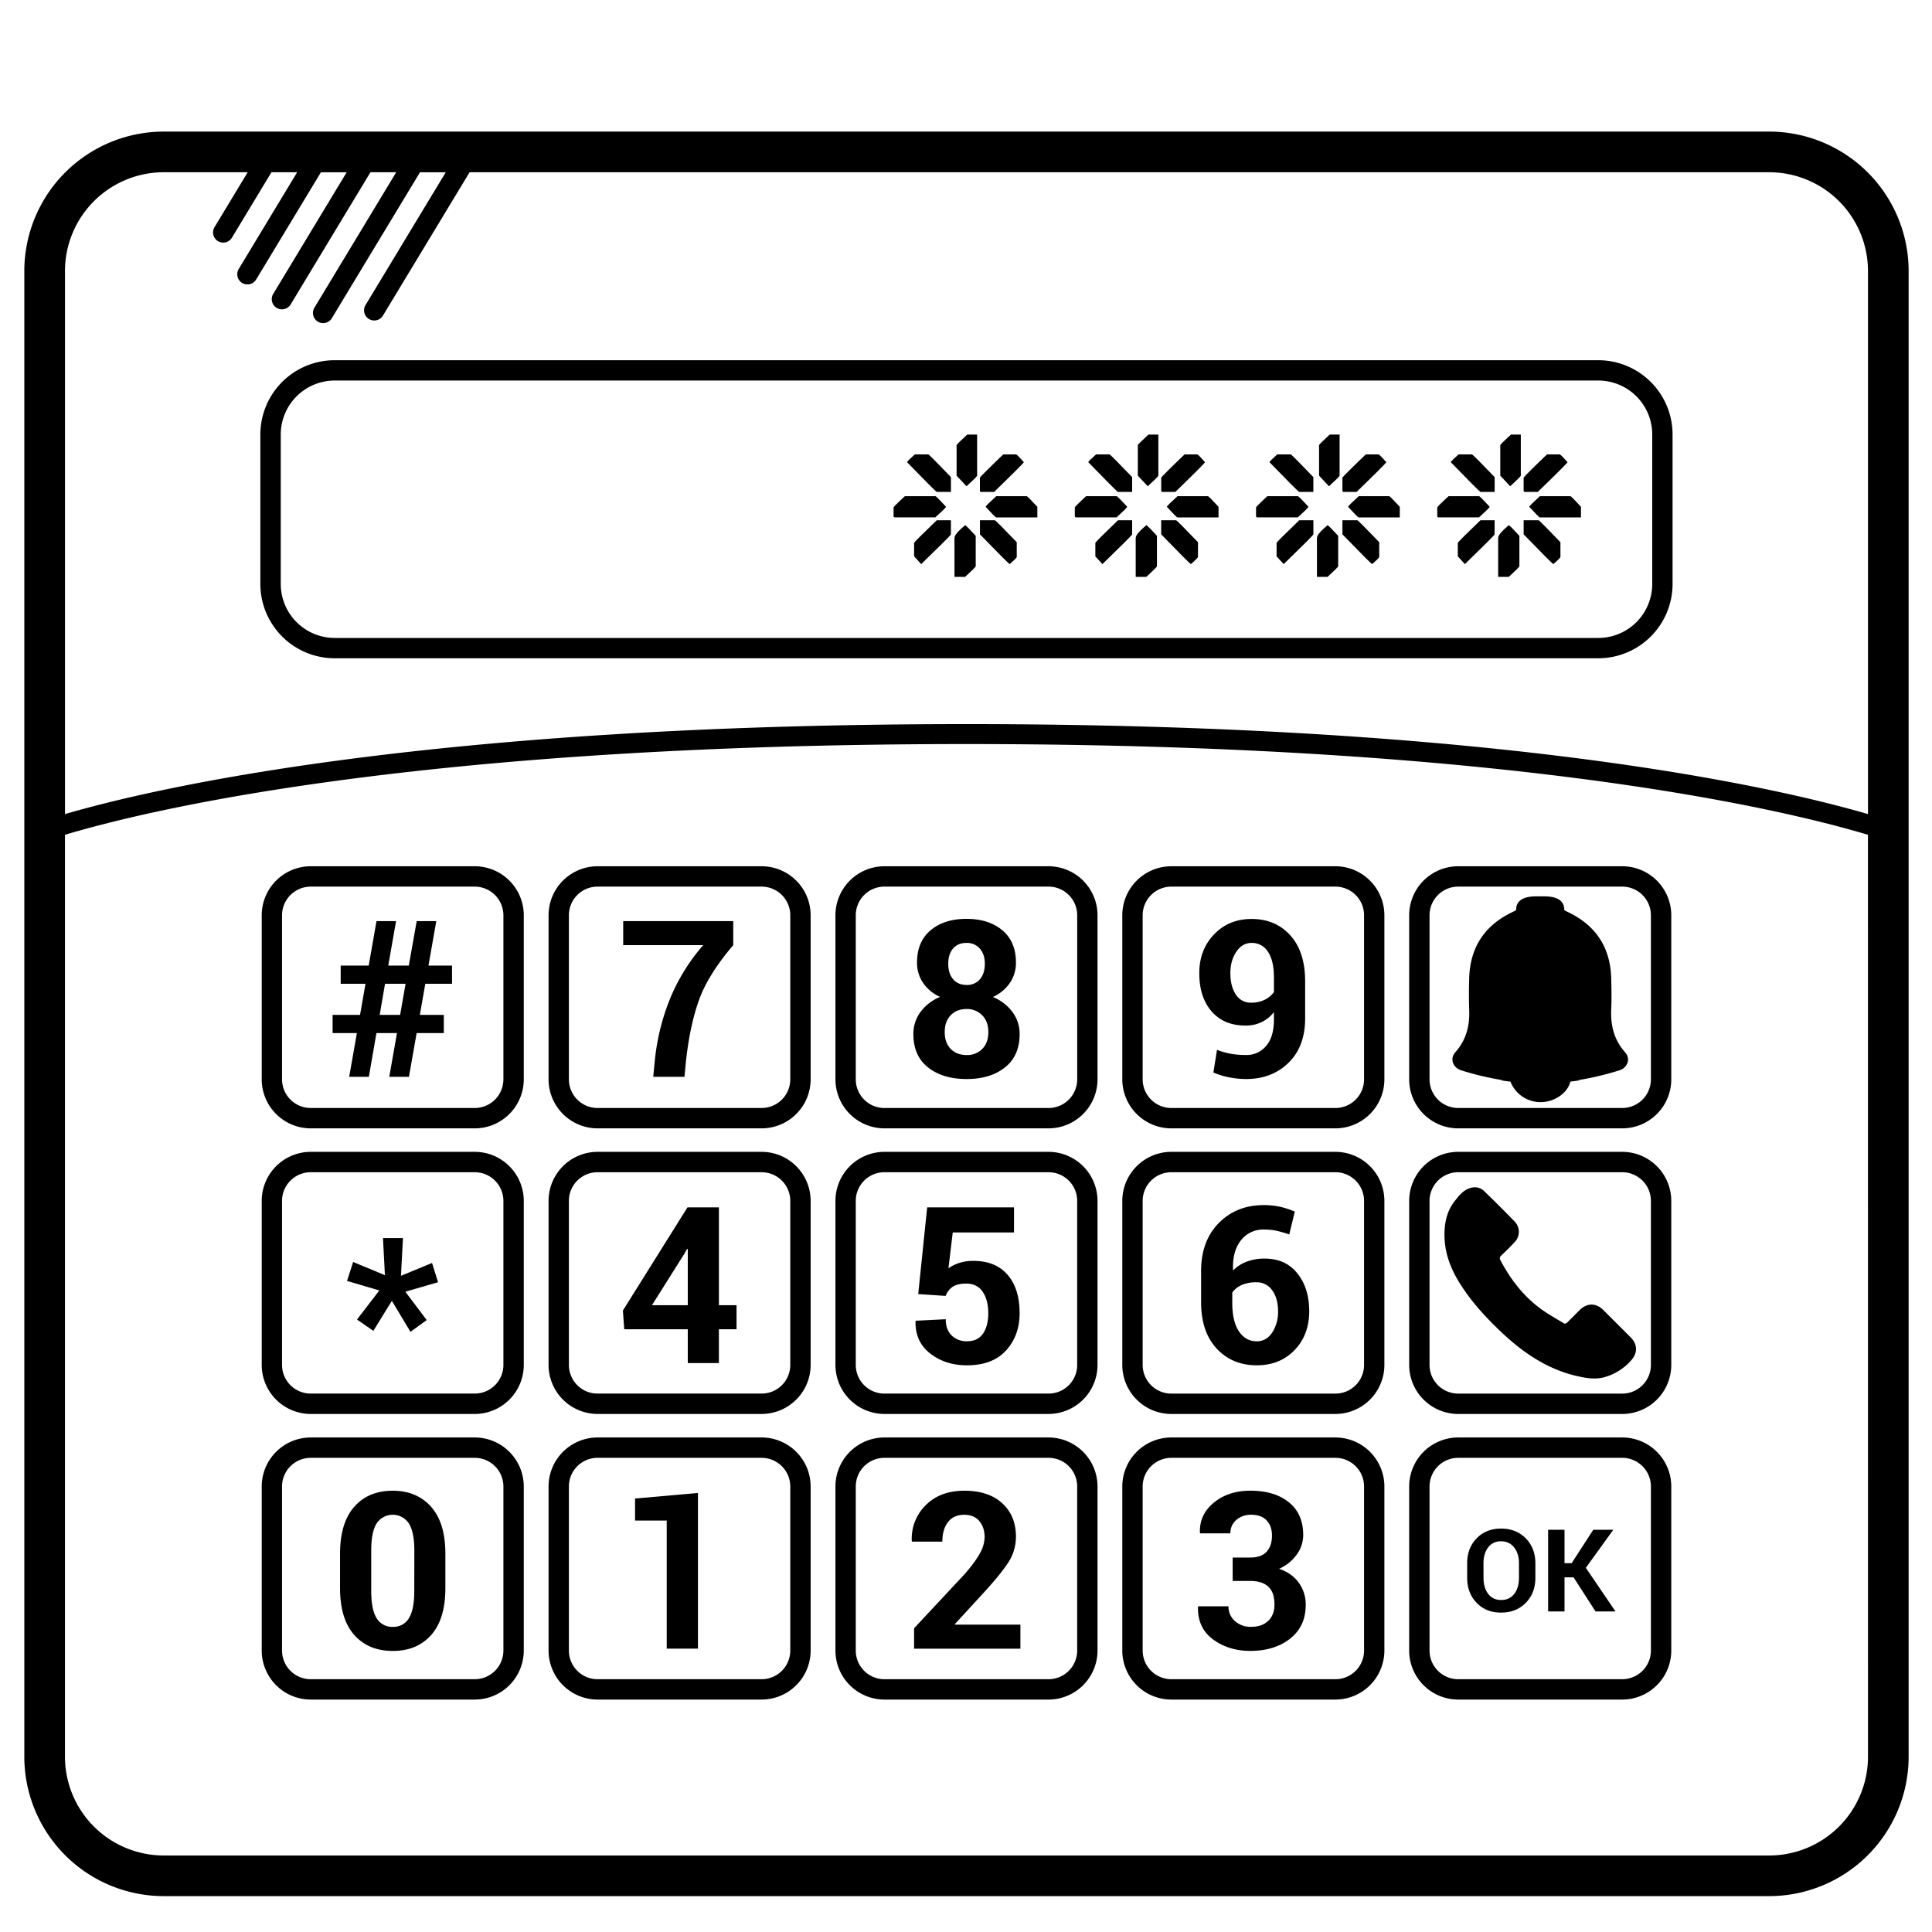 <svg id="Layer_1" data-name="Layer 1" xmlns="http://www.w3.org/2000/svg" viewBox="0 0 1417.32 1417.32"><title>1Artboard 9</title><path d="M1297.93,96.54H120.09A102.36,102.36,0,0,0,17.84,198.77v1090A102.36,102.36,0,0,0,120.09,1391H1297.93a102.36,102.36,0,0,0,102.25-102.25v-1090A102.36,102.36,0,0,0,1297.93,96.54Zm72.43,1192.22a72.5,72.5,0,0,1-72.43,72.43H120.09a72.5,72.5,0,0,1-72.43-72.43V612.41c60.55-18.15,259.77-66.57,661.34-66.57s600.8,48.42,661.34,66.57Zm0-691.55c-66.75-19.44-267.61-66-661.34-66s-594.6,46.54-661.34,66V198.77a72.5,72.5,0,0,1,72.43-72.41h61.6l-24.12,39.93A7.47,7.47,0,1,0,170.36,174l28.78-47.64H218l-42.73,70.74a7.47,7.47,0,1,0,12.78,7.72l47.39-78.45h18.89l-53.75,89a7.47,7.47,0,1,0,12.78,7.72l58.41-96.73h18.9l-59.87,99.12a7.47,7.47,0,1,0,12.78,7.72l64.53-106.83h18.9l-58.72,97.19a7.47,7.47,0,1,0,12.78,7.72L344.5,126.36h953.43a72.5,72.5,0,0,1,72.43,72.41Z"/><path d="M1172.53,264.25h-927A54.53,54.53,0,0,0,191,318.72v109.7a54.54,54.54,0,0,0,54.47,54.49h927A54.54,54.54,0,0,0,1227,428.42V318.72A54.53,54.53,0,0,0,1172.53,264.25Zm39.56,164.17A39.61,39.61,0,0,1,1172.53,468h-927a39.61,39.61,0,0,1-39.56-39.58V318.72a39.61,39.61,0,0,1,39.56-39.56h927a39.61,39.61,0,0,1,39.56,39.56Z"/><path d="M670.6,398.27v9.87l5.18,5.71q21.43-20.77,21.81-21.81V381.65H687.21Q670.72,397.49,670.6,398.27Z"/><path d="M719.93,360.87h9.35q21.43-20.77,21.81-21.81-5.07-5.7-5.71-5.71H736q-17,16.36-17.14,17.14v9.35A.91.91,0,0,0,719.93,360.87Z"/><path d="M701.76,326.6v22.34l7.27,7.79q7.8-7.14,7.79-7.79V318.81h-7.27C704.35,323.57,701.76,326.18,701.76,326.6Z"/><path d="M729.8,381.65H718.9V392q20.77,21.43,21.81,21.81c3.45-3,5.18-4.75,5.18-5.18V397.76Q730.58,381.79,729.8,381.65Z"/><path d="M753.17,364H730.84c-5.2,4.76-7.79,7.37-7.79,7.79q7.14,7.8,7.79,7.79H761v-7.79C756.2,366.6,753.59,364,753.17,364Z"/><path d="M681,333.35h-9.87q-5.7,5.07-5.71,5.71,20.77,21.43,21.81,21.81h10.38V350Q681.76,333.5,681,333.35Z"/><path d="M694,371.78c-4.76-5.18-7.37-7.79-7.79-7.79H663.84c-5.53,5.11-8.31,7.88-8.31,8.31v6.23a.92.92,0,0,0,1,1h29.6C691.36,374.82,694,372.22,694,371.78Z"/><path d="M708,385.29q-7.8,6.49-7.79,9.35V423.2H708c5.18-4.75,7.79-7.35,7.79-7.79V393.08C711,387.89,708.41,385.29,708,385.29Z"/><path d="M803.55,398.27v9.87l5.18,5.71q21.43-20.77,21.81-21.81V381.65H820.17Q803.68,397.49,803.55,398.27Z"/><path d="M813.93,333.35h-9.87q-5.7,5.07-5.71,5.71,20.77,21.43,21.81,21.81h10.38V350Q814.71,333.5,813.93,333.35Z"/><path d="M886.13,364H863.79c-5.2,4.76-7.79,7.37-7.79,7.79q7.14,7.8,7.79,7.79h30.13v-7.79C889.16,366.6,886.55,364,886.13,364Z"/><path d="M840.95,385.29q-7.8,6.49-7.79,9.35V423.2h7.79c5.18-4.75,7.79-7.35,7.79-7.79V393.08C844,387.89,841.37,385.29,840.95,385.29Z"/><path d="M852.89,360.87h9.35Q883.66,340.1,884,339.06q-5.07-5.7-5.71-5.71H869q-17,16.36-17.14,17.14v9.35A.91.91,0,0,0,852.89,360.87Z"/><path d="M834.71,326.6v22.34l7.27,7.79q7.8-7.14,7.79-7.79V318.81H842.5C837.31,323.57,834.71,326.18,834.71,326.6Z"/><path d="M862.76,381.65H851.85V392q20.77,21.43,21.81,21.81c3.45-3,5.18-4.75,5.18-5.18V397.76Q863.54,381.79,862.76,381.65Z"/><path d="M826.92,371.78c-4.76-5.18-7.37-7.79-7.79-7.79H796.8c-5.53,5.11-8.31,7.88-8.31,8.31v6.23a.92.92,0,0,0,1,1h29.6C824.32,374.82,826.92,372.22,826.92,371.78Z"/><path d="M995.71,381.65H984.81V392q20.77,21.43,21.81,21.81c3.45-3,5.18-4.75,5.18-5.18V397.76Q996.49,381.79,995.71,381.65Z"/><path d="M1019.08,364H996.75c-5.2,4.76-7.79,7.37-7.79,7.79q7.14,7.8,7.79,7.79h30.13v-7.79C1022.11,366.6,1019.51,364,1019.08,364Z"/><path d="M946.89,333.35H937q-5.7,5.07-5.71,5.71,20.77,21.43,21.81,21.81h10.38V350Q947.67,333.5,946.89,333.35Z"/><path d="M985.84,360.87h9.35q21.43-20.77,21.81-21.81-5.07-5.7-5.71-5.71h-9.35q-17,16.36-17.14,17.14v9.35A.91.91,0,0,0,985.84,360.87Z"/><path d="M973.9,385.29q-7.8,6.49-7.79,9.35V423.2h7.79c5.18-4.75,7.79-7.35,7.79-7.79V393.08C976.93,387.89,974.32,385.29,973.9,385.29Z"/><path d="M967.67,326.6v22.34l7.27,7.79q7.8-7.14,7.79-7.79V318.81h-7.27C970.26,323.57,967.67,326.18,967.67,326.6Z"/><path d="M936.51,398.27v9.87l5.18,5.71q21.43-20.77,21.81-21.81V381.65H953.12Q936.63,397.49,936.51,398.27Z"/><path d="M959.88,371.78c-4.76-5.18-7.37-7.79-7.79-7.79H929.75c-5.53,5.11-8.31,7.88-8.31,8.31v6.23a.92.92,0,0,0,1,1h29.6C957.27,374.82,959.88,372.22,959.88,371.78Z"/><path d="M1069.45,398.27v9.87l5.18,5.71q21.43-20.77,21.81-21.81V381.65h-10.38Q1069.58,397.49,1069.45,398.27Z"/><path d="M1128.66,381.65h-10.91V392q20.77,21.43,21.81,21.81c3.45-3,5.18-4.75,5.18-5.18V397.76Q1129.43,381.79,1128.66,381.65Z"/><path d="M1092.82,371.78c-4.76-5.18-7.37-7.79-7.79-7.79h-22.34c-5.53,5.11-8.31,7.88-8.31,8.31v6.23a.92.92,0,0,0,1,1H1085C1090.22,374.82,1092.82,372.22,1092.82,371.78Z"/><path d="M1106.84,385.29q-7.8,6.49-7.79,9.35V423.2h7.79c5.18-4.75,7.79-7.35,7.79-7.79V393.08C1109.87,387.89,1107.27,385.29,1106.84,385.29Z"/><path d="M1100.61,326.6v22.34l7.27,7.79q7.8-7.14,7.79-7.79V318.81h-7.27C1103.2,323.57,1100.61,326.18,1100.61,326.6Z"/><path d="M1079.83,333.35H1070q-5.7,5.07-5.71,5.71,20.77,21.43,21.81,21.81h10.38V350Q1080.61,333.5,1079.83,333.35Z"/><path d="M1152,364h-22.34c-5.2,4.76-7.79,7.37-7.79,7.79q7.14,7.8,7.79,7.79h30.13v-7.79C1155.06,366.6,1152.45,364,1152,364Z"/><path d="M1118.78,360.87h9.35q21.43-20.77,21.81-21.81-5.07-5.7-5.71-5.71h-9.35q-17,16.36-17.14,17.14v9.35A.91.91,0,0,0,1118.78,360.87Z"/><path d="M348.3,635.49H227.9A36,36,0,0,0,192,671.43v120.4a36,36,0,0,0,35.94,35.94H348.3a36,36,0,0,0,35.94-35.94V671.43A36,36,0,0,0,348.3,635.49Zm21,156.34a21.05,21.05,0,0,1-21,21H227.9a21.05,21.05,0,0,1-21-21V671.43a21.05,21.05,0,0,1,21-21H348.3a21.05,21.05,0,0,1,21,21Z"/><path d="M558.75,635.49H438.35a36,36,0,0,0-35.92,35.94v120.4a36,36,0,0,0,35.92,35.94h120.4a36,36,0,0,0,35.94-35.94V671.43A36,36,0,0,0,558.75,635.49Zm21,156.34a21.05,21.05,0,0,1-21,21H438.35a21,21,0,0,1-21-21V671.43a21,21,0,0,1,21-21h120.4a21.05,21.05,0,0,1,21,21Z"/><path d="M859.26,827.77H979.67a36,36,0,0,0,35.92-35.94V671.43a36,36,0,0,0-35.92-35.94H859.26a36,36,0,0,0-35.94,35.94v120.4A36,36,0,0,0,859.26,827.77Zm-21-156.34a21.05,21.05,0,0,1,21-21H979.67a21,21,0,0,1,21,21v120.4a21,21,0,0,1-21,21H859.26a21.05,21.05,0,0,1-21-21Z"/><path d="M612.88,671.43v120.4a36,36,0,0,0,35.92,35.94H769.22a36,36,0,0,0,35.92-35.94V671.43a36,36,0,0,0-35.92-35.94H648.8A36,36,0,0,0,612.88,671.43Zm177.35,0v120.4a21,21,0,0,1-21,21H648.8a21,21,0,0,1-21-21V671.43a21,21,0,0,1,21-21H769.22A21,21,0,0,1,790.23,671.43Z"/><path d="M1069.71,827.77h120.4a36,36,0,0,0,35.94-35.94V671.43a36,36,0,0,0-35.94-35.94h-120.4a36,36,0,0,0-35.94,35.94v120.4A36,36,0,0,0,1069.71,827.77Zm-21-156.34a21.05,21.05,0,0,1,21-21h120.4a21.05,21.05,0,0,1,21,21v120.4a21.05,21.05,0,0,1-21,21h-120.4a21.05,21.05,0,0,1-21-21Z"/><path d="M348.3,845H227.9A36,36,0,0,0,192,880.95v120.4a36,36,0,0,0,35.94,35.94H348.3a36,36,0,0,0,35.94-35.94V880.95A36,36,0,0,0,348.3,845Zm21,156.34a21.05,21.05,0,0,1-21,21H227.9a21.05,21.05,0,0,1-21-21V880.95a21.05,21.05,0,0,1,21-21H348.3a21.05,21.05,0,0,1,21,21Z"/><path d="M558.75,845H438.35a36,36,0,0,0-35.92,35.94v120.4a36,36,0,0,0,35.92,35.94h120.4a36,36,0,0,0,35.94-35.94V880.95A36,36,0,0,0,558.75,845Zm21,156.34a21.05,21.05,0,0,1-21,21H438.35a21,21,0,0,1-21-21V880.95a21,21,0,0,1,21-21h120.4a21.05,21.05,0,0,1,21,21Z"/><path d="M859.26,1037.29H979.67a36,36,0,0,0,35.92-35.94V880.95A36,36,0,0,0,979.67,845H859.26a36,36,0,0,0-35.94,35.94v120.4A36,36,0,0,0,859.26,1037.29Zm-21-156.34a21.05,21.05,0,0,1,21-21H979.67a21,21,0,0,1,21,21v120.4a21,21,0,0,1-21,21H859.26a21.05,21.05,0,0,1-21-21Z"/><path d="M769.22,845H648.8a36,36,0,0,0-35.92,35.94v120.4a36,36,0,0,0,35.92,35.94H769.22a36,36,0,0,0,35.92-35.94V880.95A36,36,0,0,0,769.22,845Zm21,156.34a21,21,0,0,1-21,21H648.8a21,21,0,0,1-21-21V880.95a21,21,0,0,1,21-21H769.22a21,21,0,0,1,21,21Z"/><path d="M1069.71,1037.29h120.4a36,36,0,0,0,35.94-35.94V880.95A36,36,0,0,0,1190.12,845h-120.4a36,36,0,0,0-35.94,35.94v120.4A36,36,0,0,0,1069.71,1037.29Zm-21-156.34a21.05,21.05,0,0,1,21-21h120.4a21.05,21.05,0,0,1,21,21v120.4a21.05,21.05,0,0,1-21,21h-120.4a21.05,21.05,0,0,1-21-21Z"/><path d="M348.3,1054.53H227.9A36,36,0,0,0,192,1090.47v120.4a36,36,0,0,0,35.94,35.94H348.3a36,36,0,0,0,35.94-35.94v-120.4A36,36,0,0,0,348.3,1054.53Zm21,156.34a21.05,21.05,0,0,1-21,21H227.9a21.05,21.05,0,0,1-21-21v-120.4a21.05,21.05,0,0,1,21-21H348.3a21.05,21.05,0,0,1,21,21Z"/><path d="M558.75,1054.53H438.35a36,36,0,0,0-35.92,35.94v120.4a36,36,0,0,0,35.92,35.94h120.4a36,36,0,0,0,35.94-35.94v-120.4A36,36,0,0,0,558.75,1054.53Zm21,156.34a21.05,21.05,0,0,1-21,21H438.35a21,21,0,0,1-21-21v-120.4a21,21,0,0,1,21-21h120.4a21.05,21.05,0,0,1,21,21Z"/><path d="M859.26,1246.81H979.67a36,36,0,0,0,35.92-35.94v-120.4a36,36,0,0,0-35.92-35.94H859.26a36,36,0,0,0-35.94,35.94v120.4A36,36,0,0,0,859.26,1246.81Zm-21-156.34a21.05,21.05,0,0,1,21-21H979.67a21,21,0,0,1,21,21v120.4a21,21,0,0,1-21,21H859.26a21.05,21.05,0,0,1-21-21Z"/><path d="M769.22,1054.53H648.8a36,36,0,0,0-35.92,35.94v120.4a36,36,0,0,0,35.92,35.94H769.22a36,36,0,0,0,35.92-35.94v-120.4A36,36,0,0,0,769.22,1054.53Zm21,156.34a21,21,0,0,1-21,21H648.8a21,21,0,0,1-21-21v-120.4a21,21,0,0,1,21-21H769.22a21,21,0,0,1,21,21Z"/><path d="M1069.71,1246.81h120.4a36,36,0,0,0,35.94-35.94v-120.4a36,36,0,0,0-35.94-35.94h-120.4a36,36,0,0,0-35.94,35.94v120.4A36,36,0,0,0,1069.71,1246.81Zm-21-156.34a21.05,21.05,0,0,1,21-21h120.4a21.05,21.05,0,0,1,21,21v120.4a21.05,21.05,0,0,1-21,21h-120.4a21.05,21.05,0,0,1-21-21Z"/><polygon points="465.88 1115.48 489.11 1115.48 489.11 1209.46 512.01 1209.46 512.01 1095.24 465.88 1099.32 465.88 1115.48"/><path d="M527.39,885.72H504.33l-47.38,75.7,1,13.73h46.6v24.78h22.83V975.16h12.94V957.5H527.39ZM504.56,957.5H478.28l24-38.11,1.81-3.23.47.16Z"/><path d="M457.18,693.37h58.68a142.57,142.57,0,0,0-24.08,38.72,164.55,164.55,0,0,0-11.44,46.25l-1.11,11.61h22.9l1.11-11.61q2.9-26.3,9.61-44.88t25.06-40.09V675.73H457.18Z"/><path d="M700.51,1191.42l20.31-22.12q13.11-14.2,18.78-22.95a34.31,34.31,0,0,0,5.69-19.1q0-15.29-10.08-24.48t-27.74-9.17q-17.89,0-28.44,10.7a34.53,34.53,0,0,0-10.16,26.17l.16.47h22.28q0-8.93,4.12-14.31t12-5.37q7.14,0,11,4.59t3.89,11.81a25.17,25.17,0,0,1-3.38,11.72q-3.36,6.31-11.37,15.49l-37,39.62v15h78v-17.65h-48Z"/><path d="M288.05,1093.6q-17.8,0-28.19,11.81t-10.4,34.39V1165q0,22.67,10.43,34.41t28.32,11.72q17.73,0,28.13-11.72T326.73,1165V1139.8q0-22.58-10.47-34.39T288.05,1093.6Zm15.86,73.52q0,13.8-4,20.07a13,13,0,0,1-11.69,6.28,13.25,13.25,0,0,1-11.88-6.28q-4-6.27-4-20.07v-29.69c0-9.1,1.32-15.73,4-19.92a14.17,14.17,0,0,1,23.54,0q4.06,6.31,4.08,19.88Z"/><path d="M889.89,1202.67q11.42,8.43,27.35,8.43,17.8,0,29.21-9t11.42-24.67a27.2,27.2,0,0,0-5-16.24q-5-7-14.47-10.35a31.36,31.36,0,0,0,12.94-10.48,24.18,24.18,0,0,0,4.7-14.15q0-15.68-10.54-24.16t-28.28-8.47q-15.94,0-26.68,8.71t-10.28,22.12l.16.47h22.21A12.35,12.35,0,0,1,907,1115a16,16,0,0,1,10.83-3.77q7.45,0,11.37,4.15t3.92,11.07c0,5.07-1.31,9-3.92,11.88s-6.64,4.28-12.09,4.28H904.29v17.18h12.86c5.85,0,10.29,1.4,13.29,4.18s4.51,7.19,4.51,13.19q0,7.51-4.59,11.9c-3.06,2.93-7.24,4.38-12.51,4.38a17.07,17.07,0,0,1-11.93-4.25,13.9,13.9,0,0,1-4.7-10.8H879l-.16.47Q878.47,1194.24,889.89,1202.67Z"/><path d="M713.29,925a31.62,31.62,0,0,0-9.89,1.6,27.29,27.29,0,0,0-7.62,3.89l3.15-26.36h44.95V885.72h-63.7l-6.58,63.62,20.15,1.34a13.33,13.33,0,0,1,5-6.6q3.49-2.42,10.09-2.43,8,0,12.07,6T725,963.42q0,9.17-3.8,14.84t-11.81,5.68a15.32,15.32,0,0,1-11.28-4.28q-4.32-4.26-4.32-11.88l-22,1.11-.15.39q-.39,15,10.82,23.69t27,8.62q18.67,0,28.6-10.91t9.93-27.37q0-18.19-9.07-28.39T713.29,925Z"/><path d="M922,1001.59q17,0,27.74-11.21t10.7-28.48q0-16.86-8.66-27.72t-24-10.88a36.63,36.63,0,0,0-13.27,2.29,26.55,26.55,0,0,0-9.73,6.28l-.23-.39q-.46-13.8,5.85-21.61A20.44,20.44,0,0,1,927.19,902a43.68,43.68,0,0,1,9.38.9,88.76,88.76,0,0,1,9.22,2.71l4.08-16.79a63.51,63.51,0,0,0-11-3.57A55.18,55.18,0,0,0,927,884.08q-20,0-33,13.25T881.13,933v22.28q0,21.71,11.39,34T922,1001.59Zm-18-53.35a16.38,16.38,0,0,1,6.92-5.56,26,26,0,0,1,10.82-2,13.65,13.65,0,0,1,11.53,5.87q4.3,5.88,4.31,15.35a27.72,27.72,0,0,1-4.27,15.62q-4.28,6.47-11.34,6.47-8.15,0-13.06-7.28T904,955.82Z"/><path d="M675.29,742.37a26.87,26.87,0,0,0-5.23,16.35q0,15.84,10.79,24.36t28.28,8.5q17.34,0,28.09-8.5T748,758.72a26.8,26.8,0,0,0-5.26-16.32,33.56,33.56,0,0,0-14.36-11,30,30,0,0,0,12.43-10.28A26.08,26.08,0,0,0,745.29,706q0-15.2-10-23.57T709,674.08q-16.32,0-26.27,8.34t-10,23.57a26.14,26.14,0,0,0,4.48,15.11,29.83,29.83,0,0,0,12.46,10.24A33.66,33.66,0,0,0,675.29,742.37Zm23.88-46.52q3.54-4.13,9.8-4.12a12.41,12.41,0,0,1,9.86,4.19q3.65,4.19,3.64,11.1,0,7.14-3.57,11.34a12.16,12.16,0,0,1-9.77,4.19q-6.36,0-9.92-4.19c-2.39-2.8-3.57-6.58-3.57-11.34S696.81,698.59,699.17,695.85Zm-1.76,49q4.35-4.61,11.56-4.62a15.49,15.49,0,0,1,11.62,4.62c3,3.09,4.47,7.18,4.47,12.29s-1.47,9.26-4.4,12.29a15.31,15.31,0,0,1-11.53,4.54c-4.86,0-8.75-1.5-11.69-4.5s-4.38-7.11-4.38-12.33S694.49,747.91,697.4,744.82Z"/><path d="M914,752.36a26.33,26.33,0,0,0,11.42-2.5,25.59,25.59,0,0,0,9.13-7.37v5.64q0,12.45-5.68,19.13a18.45,18.45,0,0,1-14.72,6.68,64,64,0,0,1-11.26-.9,55.33,55.33,0,0,1-10.08-2.87l-2.67,16.61a55.88,55.88,0,0,0,11.72,3.58,64.47,64.47,0,0,0,12.28,1.22q18.91,0,31.12-11.93T957.46,747V720q0-21.8-10.91-33.84t-28.39-12q-16.71,0-27.54,11.33t-10.82,28.44q0,17.74,9.13,28.13T914,752.36Zm-7-54.2q4.35-6.44,11.25-6.44a13.72,13.72,0,0,1,11.93,6.51q4.39,6.51,4.38,19.06v10.51a18.58,18.58,0,0,1-6.81,5.65,21.87,21.87,0,0,1-9.89,2.11,12.7,12.7,0,0,1-11.26-6q-4-6-4-15.73Q902.64,704.59,907,698.16Z"/><path d="M320.06,675.73H305.7l-5.81,32.63H284.83l5.72-32.63H276.2l-5.72,32.63H249.93V721.7h18.2l-4,22.83H244v13.34h17.81l-5.65,32.08h14.43l5.56-32.08h15.07l-5.65,32.08H300l5.65-32.08h19.93V744.53H308l4-22.83h19.61V708.36H314.33Zm-26.52,68.8h-15l3.92-22.83h15.07Z"/><polygon points="316.95 926.51 294.14 935.93 295.62 908.24 280.96 908.24 282.37 935.45 259.07 925.81 254.59 939.69 278.28 946.68 261.89 968.01 273.9 976.32 287.47 954.28 301.11 977.04 313.04 968.4 297.36 947.61 321.35 940.63 316.95 926.51"/><path d="M1101.22,1183c7.43,0,13.48-2.39,18.13-7.19s7-10.88,7-18.23v-10.79q0-11-7-18.2t-18.14-7.22q-11.07,0-18,7.22t-6.89,18.2v10.79q0,11,6.92,18.23T1101.22,1183Zm-12.93-36.26c0-4.7,1.14-8.55,3.38-11.53a11.21,11.21,0,0,1,9.51-4.47,11.51,11.51,0,0,1,9.63,4.5c2.34,3,3.51,6.83,3.51,11.5v10.88q0,7.14-3.46,11.63a11.42,11.42,0,0,1-9.62,4.48,11.24,11.24,0,0,1-9.51-4.48c-2.27-3-3.42-6.87-3.42-11.63Z"/><polygon points="1147.73 1157.15 1154.38 1157.15 1170.49 1182.17 1185.14 1182.17 1163.37 1150.15 1183.52 1122.25 1168.84 1122.25 1152.96 1146.74 1147.73 1146.74 1147.73 1122.25 1135.7 1122.25 1135.7 1182.17 1147.73 1182.17 1147.73 1157.15"/><path d="M1072,785.21a212.71,212.71,0,0,0,30.64,7.24h-2c1.26.21,2.51.41,3.77.59s2.44.31,3.67.45a23.68,23.68,0,0,0,24.69,14.9c9.38-1,17.5-7.48,19.26-14.92,1.15-.14,2.31-.26,3.46-.42s2.52-.38,3.77-.59h-2a212.69,212.69,0,0,0,30.64-7.24c6.09-1.91,8.54-8.48,4.32-13.21-8.17-9.14-10.75-19.74-10.23-31.63.33-7.52.22-15.07,0-22.61-.58-22.28-10.86-38.43-30.92-48.28-1-.47-1.93-.93-2.88-1.41a4.35,4.35,0,0,1-.62-.58c0-10.69-13.07-9.93-17.29-9.94v0h-.77v0c-4.22,0-17.29-.75-17.29,9.94a4.36,4.36,0,0,1-.62.58c-1,.48-1.92.94-2.88,1.41-20.05,9.85-30.33,26-30.92,48.28-.2,7.53-.3,15.09,0,22.61.52,11.88-2.06,22.48-10.23,31.63C1063.41,776.73,1065.86,783.3,1072,785.21Z"/><path d="M1100.85,976.76c16.41,15.6,34.68,28.1,57.25,33,6.11,1.34,12.27,2.26,18.54.64a40.45,40.45,0,0,0,19.72-12.14c5.05-5.42,5.17-11.87-.08-17.14q-10-10-20-20c-5.48-5.46-12.08-5.42-17.57.07-3.05,3.06-6.06,6.16-9.16,9.17-.45.43-1.54.84-1.94.6-5.8-3.49-11.78-6.76-17.23-10.74-12.79-9.36-22.21-21.62-29.59-35.56-.8-1.51-.72-2.38.5-3.55,3.49-3.36,7-6.73,10.24-10.33a10.75,10.75,0,0,0-.15-14.41q-11-11.38-22.45-22.42c-3.05-3-6.84-3.65-10.92-2.24-4.8,1.65-7.78,5.55-10.71,9.24-5.74,7.21-7.65,15.78-7.64,24.86,0,13.56,4.77,25.61,12,36.81C1079.8,955.32,1089.94,966.39,1100.85,976.76Z"/></svg>